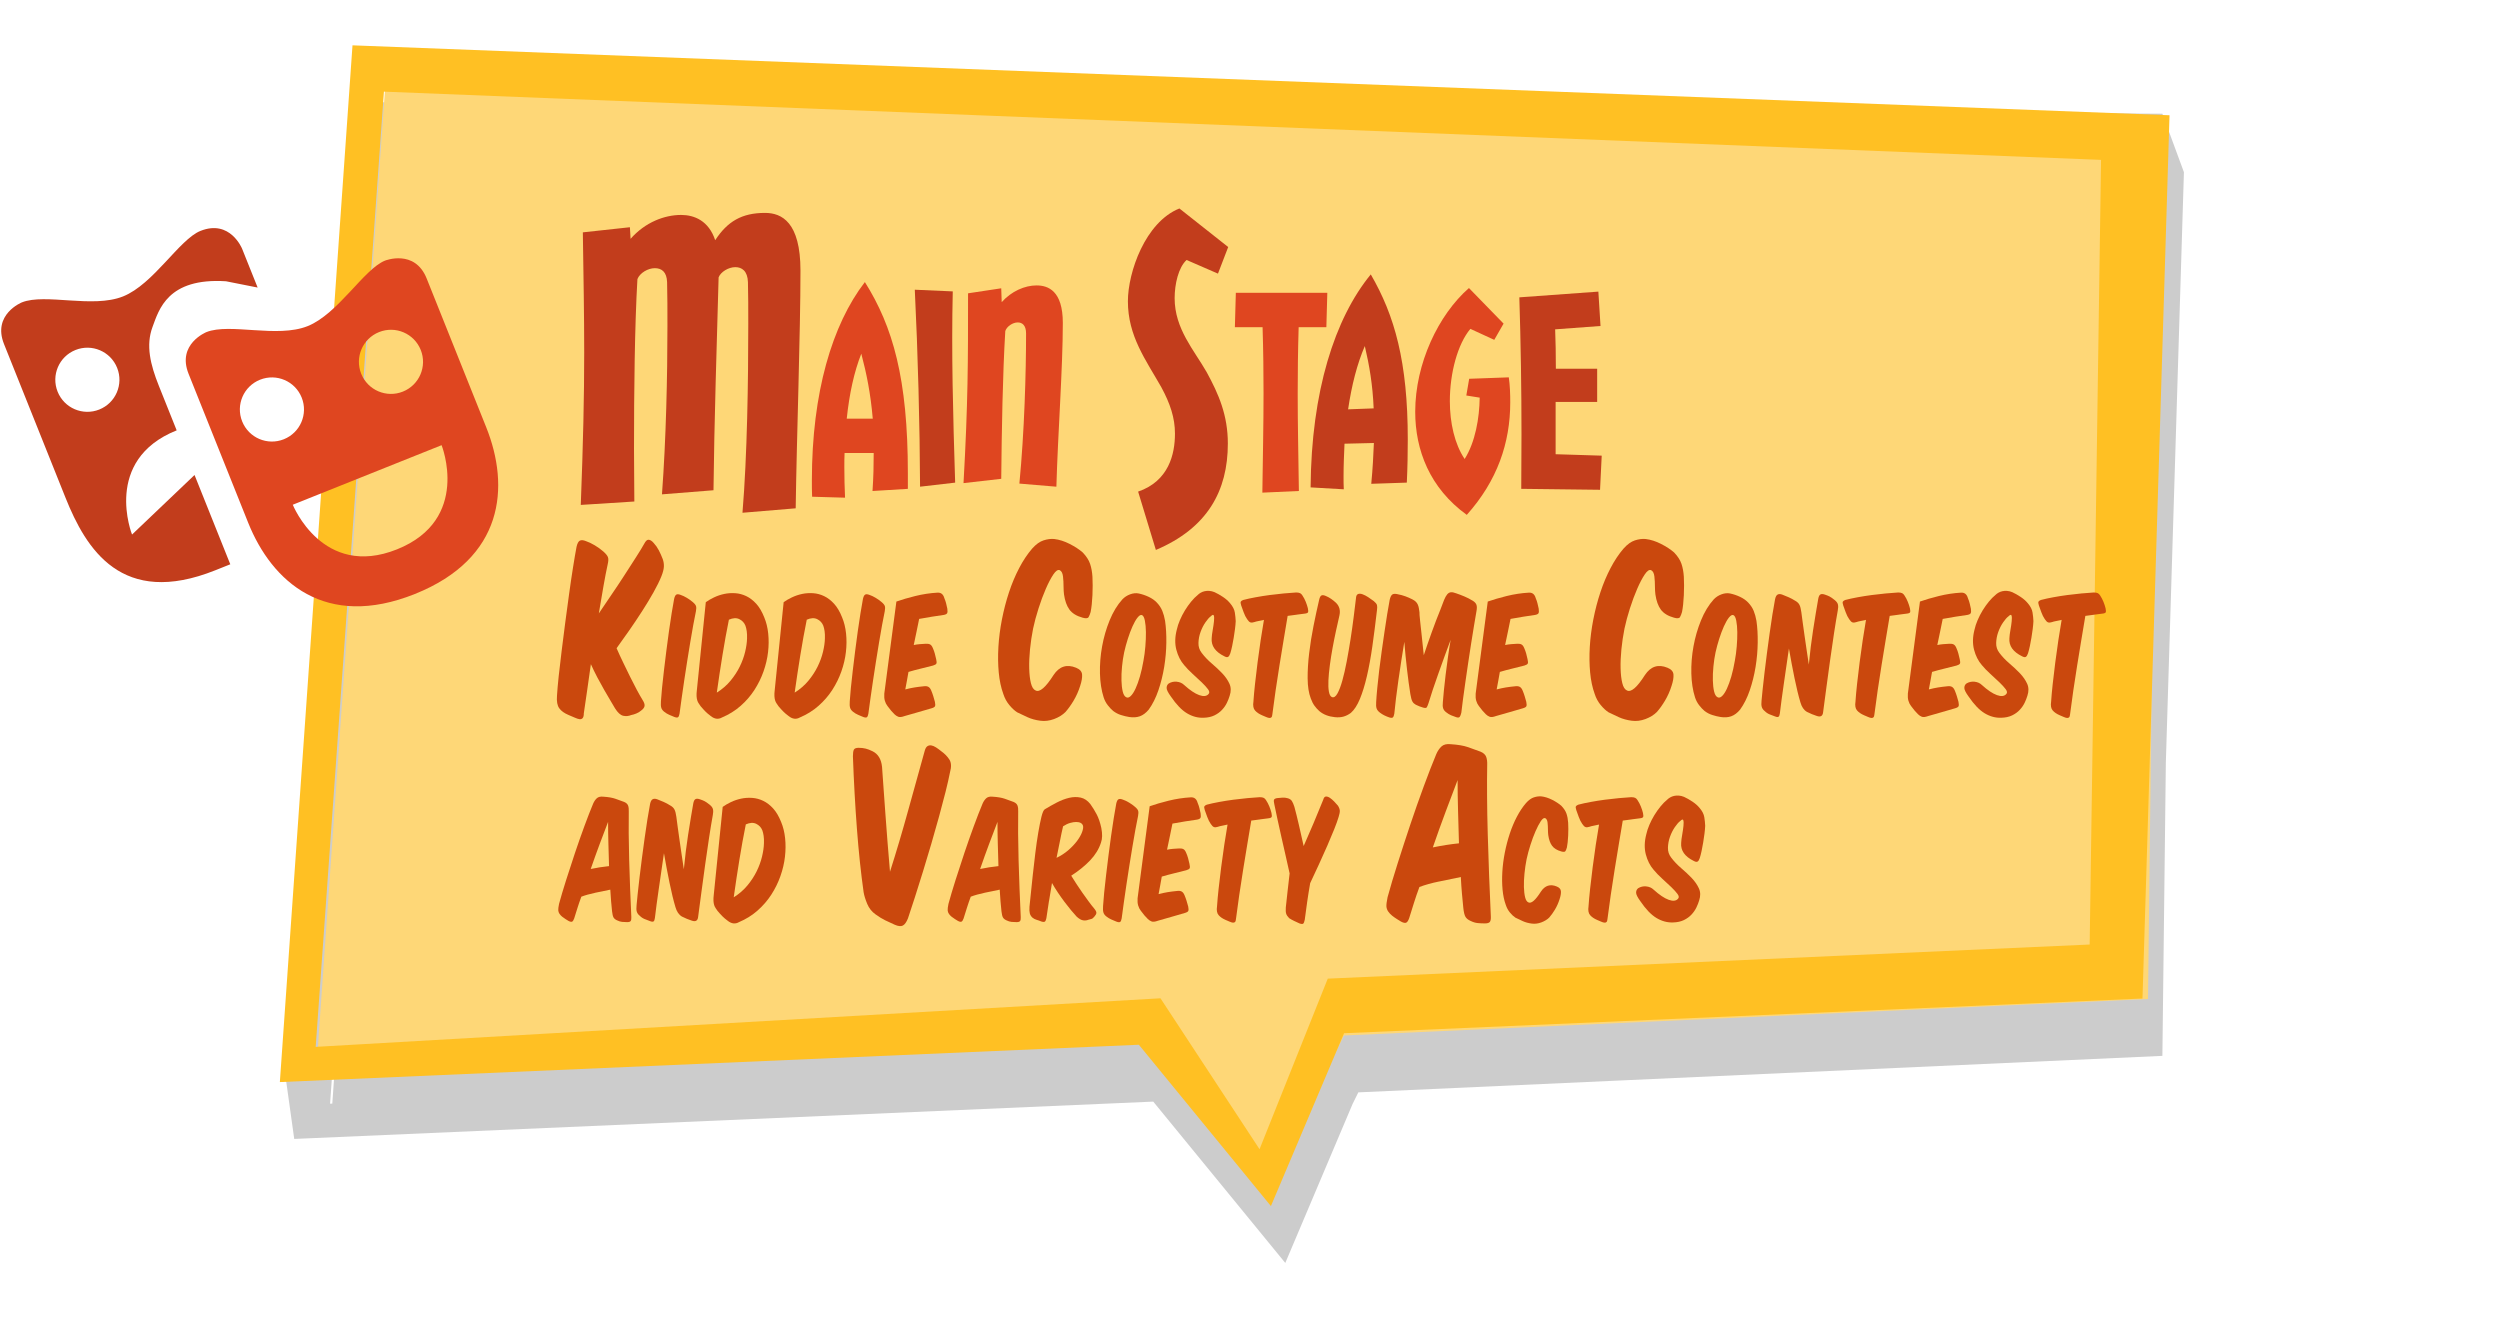 <?xml version="1.0" encoding="UTF-8"?>
<svg id="Layer_1" xmlns="http://www.w3.org/2000/svg" xmlns:xlink="http://www.w3.org/1999/xlink" viewBox="0 0 219.844 118.179">
  <defs>
    <style>
      .cls-1 {
        fill: #fed777;
      }

      .cls-2 {
        filter: url(#drop-shadow-6);
      }

      .cls-3 {
        filter: url(#drop-shadow-7);
      }

      .cls-4 {
        fill: #df4620;
      }

      .cls-5 {
        fill: #ffc023;
      }

      .cls-6 {
        fill: #c23d1c;
      }

      .cls-7 {
        opacity: .2;
      }

      .cls-8 {
        fill: #ca480d;
      }
    </style>
    <filter id="drop-shadow-6" x="49.071" y="16.332" width="91.78" height="32.028" filterUnits="userSpaceOnUse">
      <feOffset dx="2" dy="2"/>
      <feGaussianBlur result="blur" stdDeviation="0"/>
      <feFlood flood-color="#fdcf57" flood-opacity="1"/>
      <feComposite in2="blur" operator="in"/>
      <feComposite in="SourceGraphic"/>
    </filter>
    <filter id="drop-shadow-7" x="47.968" y="46.392" width="137.223" height="35.049" filterUnits="userSpaceOnUse">
      <feOffset dx="1" dy="1"/>
      <feGaussianBlur result="blur-2" stdDeviation="0"/>
      <feFlood flood-color="#fdcf57" flood-opacity="1"/>
      <feComposite in2="blur-2" operator="in"/>
      <feComposite in="SourceGraphic"/>
    </filter>
  </defs>
  <path class="cls-7" d="M192.047,15.136l-1.893-5.136-157.892-1.014-7.108,86.014.72,5.155,75.539-3.282,11.612,14.187,5.917-13.978.505-1.022,70.708-3.21.304-25.791,1.59-51.923ZM35.025,13.059l.082.003-5.885,83.985-.196.011,6-84Z"/>
  <g>
    <polygon class="cls-1" points="33.858 7.849 189.761 13.849 188.89 87.849 118.182 91.059 111.761 104.059 102.099 91.62 27.761 94.849 33.858 7.849"/>
    <path class="cls-5" d="M118.195,90.859l-6.434,15.201-11.612-14.187-75.539,3.282L30.998,3.986l159.785,6.149-2.378,77.673M102.049,87.787l8.712,13.272,6-15,67-3,1-69L33.761,8.059l-6,84,74.288-4.272Z"/>
  </g>
  <path id="path6342-3" class="cls-4" d="M18.152,29.205s-2.617,1.048-1.57,3.665l5.238,13.087c2.095,5.235,6.807,9.422,14.659,6.279s8.374-9.425,6.279-14.659l-5.238-13.087c-1.048-2.617-3.665-1.57-3.665-1.57-1.853.741-4.128,4.689-6.804,5.76s-6.841-.299-8.899.525ZM22.865,33.392c1.446-.579,3.086.124,3.665,1.57s-.124,3.086-1.57,3.665-3.086-.124-3.665-1.57.124-3.086,1.57-3.665ZM33.334,29.202c1.446-.579,3.086.124,3.665,1.57s-.124,3.086-1.57,3.665-3.086-.124-3.665-1.57.124-3.086,1.57-3.665ZM25.746,44.385l6.543-2.619,6.543-2.619s2.619,6.543-3.924,9.162c-6.543,2.619-9.162-3.924-9.162-3.924Z"/>
  <g class="cls-2">
    <path class="cls-6" d="M53.392,17.981l.06,1.021c1.29-1.471,3-2.101,4.44-2.101,1.17,0,2.43.511,3,2.221,1.079-1.65,2.34-2.4,4.379-2.4,1.471,0,3.12.81,3.12,5.07,0,5.489-.33,14.609-.42,20.908l-4.68.391c.42-5.04.51-11.609.51-16.59,0-1.35,0-2.609-.029-3.689-.03-.99-.54-1.32-1.11-1.32-.6,0-1.29.42-1.47.9-.15,5.399-.391,13.02-.45,18.719l-4.53.36c.36-4.89.48-10.319.48-14.789,0-1.41,0-2.7-.03-3.87-.029-.9-.479-1.23-1.08-1.23s-1.319.421-1.529.96c-.24,4.11-.301,9.87-.301,14.939,0,1.65.03,3.21.03,4.62l-4.71.3c.21-5.489.301-9.51.301-13.409,0-3.33-.061-6.569-.12-10.56l4.14-.45Z"/>
    <path class="cls-4" d="M74.727,41.177c.084-1.239.104-2.31.104-3.339h-2.561c-.021.399-.021.819-.021,1.26,0,.861.021,1.764.062,2.667l-2.896-.084c-.021-.483-.021-.945-.021-1.428,0-7.727,1.785-13.711,4.661-17.448,2.457,3.905,3.78,8.482,3.78,16.797v1.386l-3.107.189ZM72.459,34.814h2.289c-.188-2.204-.545-3.968-1.008-5.711-.629,1.596-1.049,3.507-1.28,5.711Z"/>
    <path class="cls-6" d="M78.908,40.799c-.021-5.354-.189-11.737-.463-17.322l3.339.147c-.126,5.396.021,10.771.21,16.817l-3.086.357Z"/>
    <path class="cls-4" d="M86.046,23.351l.041,1.218c.861-.966,2.037-1.47,3.066-1.47,1.008,0,2.309.462,2.309,3.297,0,3.947-.44,9.847-.566,14.403l-3.254-.273c.44-4.556.588-9.763.588-13.206,0-.714-.336-.966-.735-.966-.44,0-.966.356-1.092.756-.231,3.8-.315,8.776-.356,12.996l-3.318.378c.399-7.139.399-10.603.399-16.691l2.919-.441Z"/>
    <path class="cls-6" d="M106.005,19.722l-.9,2.34-2.76-1.2c-.72.66-1.05,2.13-1.05,3.36,0,2.699,1.71,4.56,2.82,6.51,1.05,1.92,1.859,3.779,1.859,6.27,0,4.17-1.8,7.439-6.329,9.359l-1.561-5.13c2.7-.93,3.24-3.3,3.24-5.1,0-1.38-.42-2.64-1.2-4.08-1.38-2.43-2.939-4.499-2.939-7.56,0-2.55,1.529-6.96,4.529-8.159l4.29,3.39Z"/>
    <path class="cls-4" d="M106.679,23.75h8.042l-.084,3.023h-2.436c-.063,2.078-.084,4.01-.084,5.879,0,2.75.063,5.459.104,8.524l-3.212.146c.042-3.17.104-5.899.104-8.755,0-1.827-.021-3.717-.084-5.795h-2.436l.084-3.023Z"/>
    <path class="cls-6" d="M118.585,40.547c.127-1.323.189-2.499.231-3.591l-2.583.063c-.041.924-.084,1.89-.084,2.897,0,.356,0,.756.021,1.112l-2.918-.168c.062-8.44,2.12-14.865,5.291-18.729,2.1,3.611,3.254,7.685,3.254,14.509,0,1.176-.021,2.456-.084,3.8l-3.129.105ZM116.549,33.996l2.247-.084c-.084-2.079-.379-3.779-.777-5.48-.672,1.554-1.154,3.423-1.47,5.564Z"/>
    <path class="cls-4" d="M122.451,34.206c0-4.241,2.037-8.524,4.725-10.876l3.045,3.128-.819,1.428-2.1-.966c-1.112,1.323-1.806,3.863-1.806,6.362,0,1.89.42,3.779,1.302,5.081.944-1.491,1.302-3.633,1.323-5.396l-1.176-.188.252-1.47,3.484-.126c.105.734.127,1.47.127,2.204,0,3.549-1.135,6.887-3.822,9.89-3.254-2.352-4.535-5.69-4.535-9.07Z"/>
    <path class="cls-6" d="M134.798,37.943l4.053.126-.147,3.002-6.929-.084c0-1.554.021-3.149.021-4.808,0-3.947-.063-8.062-.189-12.031l6.949-.504.189,3.023-3.989.294c.042,1.134.063,2.1.063,3.465h3.632v2.918h-3.653v4.599Z"/>
  </g>
  <g class="cls-3">
    <path class="cls-8" d="M53.22,56c.173.4.366.82.58,1.26.213.44.42.863.619,1.271.2.406.394.783.58,1.13s.354.64.5.88c.146.227.207.41.181.55-.027.141-.134.277-.32.41-.106.094-.24.174-.4.24-.159.066-.313.113-.46.14-.227.094-.46.113-.699.061-.24-.054-.48-.273-.721-.66-.093-.16-.224-.38-.39-.66-.167-.28-.351-.593-.55-.94-.2-.346-.403-.716-.61-1.109s-.396-.783-.57-1.17c-.12.826-.229,1.604-.33,2.33-.1.727-.196,1.39-.29,1.989,0,.2-.033.341-.1.42-.066.08-.157.113-.27.101-.114-.014-.25-.057-.41-.13s-.34-.15-.54-.23c-.387-.16-.667-.359-.84-.6-.174-.24-.24-.606-.2-1.101.026-.453.077-1.022.149-1.71.074-.687.16-1.433.261-2.239.1-.807.207-1.644.319-2.511.113-.866.227-1.71.341-2.529.112-.82.227-1.587.34-2.301.113-.713.216-1.316.31-1.81.066-.293.163-.473.29-.54.127-.066.303-.053.53.04.24.08.5.203.78.37.279.167.526.344.739.53.227.199.367.369.42.51.054.14.047.35-.02.63-.12.547-.243,1.184-.37,1.91s-.264,1.53-.41,2.41c.347-.521.717-1.067,1.11-1.641.393-.573.77-1.14,1.13-1.7.36-.56.696-1.083,1.01-1.569s.563-.896.75-1.23c.12-.227.24-.34.36-.34.146,0,.3.094.46.28.173.187.323.399.45.64.126.24.243.5.35.78.08.227.113.453.1.68-.013.228-.087.507-.22.84-.173.428-.406.9-.7,1.42-.293.521-.62,1.061-.979,1.62-.36.561-.737,1.124-1.13,1.69-.394.566-.771,1.097-1.13,1.59Z"/>
    <path class="cls-8" d="M60.206,52.299c.032.107.03.259-.008.455-.074.346-.153.752-.237,1.218-.084.467-.171.964-.259,1.491-.089.527-.178,1.076-.267,1.646s-.175,1.129-.259,1.68-.161,1.08-.231,1.589c-.069.509-.133.969-.188,1.379-.028.159-.07.262-.126.309-.056.046-.163.042-.322-.015-.159-.065-.312-.131-.462-.195-.149-.065-.289-.149-.42-.252-.14-.104-.231-.222-.273-.357-.042-.135-.053-.324-.034-.567.019-.316.051-.711.098-1.183s.103-.982.168-1.533.136-1.124.21-1.722c.075-.598.151-1.176.231-1.736.079-.56.158-1.087.237-1.582.079-.494.151-.914.217-1.26.047-.205.112-.331.196-.378s.21-.037.378.028c.168.056.351.142.546.259.196.116.369.24.519.371.158.131.254.25.287.356Z"/>
    <path class="cls-8" d="M61.802,51.529c.284-.136.583-.235.896-.301.312-.065.634-.087.966-.063.331.023.653.109.966.259s.604.374.875.672c.271.299.504.695.7,1.19.177.42.294.894.35,1.421s.052,1.073-.014,1.638c-.065.565-.198,1.132-.399,1.701-.2.569-.467,1.111-.798,1.624-.331.514-.735.98-1.211,1.4s-1.022.761-1.638,1.021c-.327.187-.658.145-.994-.126-.178-.13-.329-.259-.455-.385s-.269-.282-.427-.469c-.057-.084-.112-.166-.168-.245-.057-.079-.101-.17-.134-.273-.032-.103-.053-.226-.062-.371-.009-.145,0-.328.028-.553l.783-7.714c.206-.149.45-.292.735-.427ZM63.244,58.858c.331-.401.602-.817.812-1.246.21-.43.366-.858.469-1.288s.159-.821.168-1.176c.01-.243,0-.458-.027-.645-.028-.187-.065-.345-.112-.476-.103-.262-.282-.455-.539-.581s-.562-.109-.917.049c-.205,1.018-.395,2.058-.566,3.122-.173,1.063-.339,2.161-.497,3.29.476-.299.879-.648,1.211-1.05Z"/>
    <path class="cls-8" d="M68.648,51.529c.284-.136.583-.235.896-.301.312-.065.634-.087.966-.063.331.023.653.109.966.259s.604.374.875.672c.271.299.504.695.7,1.19.177.42.294.894.35,1.421s.052,1.073-.014,1.638c-.065.565-.198,1.132-.399,1.701-.2.569-.467,1.111-.798,1.624-.331.514-.735.98-1.211,1.4s-1.022.761-1.638,1.021c-.327.187-.658.145-.994-.126-.178-.13-.329-.259-.455-.385s-.269-.282-.427-.469c-.057-.084-.112-.166-.168-.245-.057-.079-.101-.17-.134-.273-.032-.103-.053-.226-.062-.371-.009-.145,0-.328.028-.553l.783-7.714c.206-.149.45-.292.735-.427ZM70.091,58.858c.331-.401.602-.817.812-1.246.21-.43.366-.858.469-1.288s.159-.821.168-1.176c.01-.243,0-.458-.027-.645-.028-.187-.065-.345-.112-.476-.103-.262-.282-.455-.539-.581s-.562-.109-.917.049c-.205,1.018-.395,2.058-.566,3.122-.173,1.063-.339,2.161-.497,3.29.476-.299.879-.648,1.211-1.05Z"/>
    <path class="cls-8" d="M76.811,52.299c.032.107.03.259-.008.455-.074.346-.153.752-.237,1.218-.084.467-.171.964-.259,1.491-.089.527-.178,1.076-.267,1.646s-.175,1.129-.259,1.68-.161,1.08-.231,1.589c-.069.509-.133.969-.188,1.379-.028.159-.07.262-.126.309-.056.046-.163.042-.322-.015-.159-.065-.312-.131-.462-.195-.149-.065-.289-.149-.42-.252-.14-.104-.231-.222-.273-.357-.042-.135-.053-.324-.034-.567.019-.316.051-.711.098-1.183s.103-.982.168-1.533.136-1.124.21-1.722c.075-.598.151-1.176.231-1.736.079-.56.158-1.087.237-1.582.079-.494.151-.914.217-1.26.047-.205.112-.331.196-.378s.21-.037.378.028c.168.056.351.142.546.259.196.116.369.24.519.371.158.131.254.25.287.356Z"/>
    <path class="cls-8" d="M79.499,51.41c.64-.158,1.286-.257,1.939-.294.308-.019.509.14.602.476.075.178.129.336.161.477.032.14.067.294.105.462.027.196.021.329-.021.398-.042.07-.143.119-.301.147-.327.047-.67.098-1.029.154-.359.056-.734.121-1.127.195-.074.346-.149.71-.224,1.093-.075.383-.159.783-.252,1.203.177-.037.352-.062.524-.076.173-.015.353-.026.539-.035.159-.01.285.012.378.062.094.052.173.156.238.315.074.168.133.331.175.49.042.158.082.321.119.489.047.196.052.327.014.393-.037.065-.135.121-.294.168-.354.093-.716.185-1.085.272-.368.089-.726.185-1.07.287-.047.271-.094.534-.141.791s-.093.507-.14.749c.28-.074.551-.133.812-.175.262-.042.542-.077.841-.105.158-.019.286,0,.385.057.098.056.18.163.245.322.074.177.135.345.182.504.047.158.093.321.14.489.038.188.04.315.008.386-.033.069-.129.128-.287.175-.393.111-.794.229-1.204.35-.411.122-.803.233-1.176.336-.252.094-.441.114-.567.063-.126-.052-.235-.124-.329-.217-.103-.103-.201-.208-.294-.315-.094-.107-.2-.245-.322-.413-.103-.131-.18-.284-.23-.462-.052-.177-.067-.387-.049-.63l1.063-8.092c.477-.168,1.034-.331,1.673-.49Z"/>
    <path class="cls-8" d="M94.156,58.32c.02.267-.037.6-.17,1-.146.467-.34.899-.58,1.3s-.48.733-.72,1c-.254.253-.584.456-.99.61-.407.152-.81.203-1.21.149-.413-.054-.79-.156-1.13-.31s-.644-.297-.91-.431c-.227-.146-.457-.359-.69-.64s-.409-.606-.529-.979c-.2-.547-.333-1.174-.4-1.881-.066-.706-.076-1.456-.03-2.25.047-.793.15-1.6.311-2.42.16-.819.366-1.612.62-2.38.253-.767.553-1.479.899-2.14s.727-1.23,1.141-1.71c.333-.373.666-.613,1-.72.333-.107.646-.147.939-.12.44.053.891.196,1.351.43s.843.483,1.149.75c.32.333.537.667.65,1s.183.714.21,1.14c.026.494.026,1.034,0,1.62-.027.587-.08,1.08-.16,1.48-.054.187-.113.337-.18.45-.067.113-.24.13-.521.05-.533-.146-.92-.384-1.16-.71-.239-.327-.399-.771-.479-1.33-.014-.106-.023-.213-.03-.32-.007-.106-.01-.213-.01-.32,0-.346-.017-.663-.05-.949-.034-.287-.13-.471-.29-.551-.16-.066-.347.061-.561.381-.213.319-.434.739-.66,1.26-.227.52-.439,1.093-.64,1.72s-.36,1.22-.479,1.78c-.12.6-.21,1.207-.271,1.819-.06.614-.083,1.178-.07,1.69.014.514.063.943.15,1.29s.223.56.41.64c.359.188.887-.267,1.58-1.359.506-.761,1.166-.974,1.979-.641.333.134.511.334.53.601Z"/>
    <path class="cls-8" d="M101.209,52.712c.107.262.188.556.245.882.084.579.121,1.221.111,1.926-.009.704-.072,1.413-.188,2.128-.117.714-.287,1.399-.511,2.058-.225.658-.509,1.225-.854,1.701-.243.289-.502.482-.777.581-.275.098-.59.119-.944.062-.233-.037-.474-.096-.722-.175-.247-.079-.474-.198-.679-.356-.158-.131-.317-.299-.476-.505-.159-.205-.28-.438-.364-.699-.196-.616-.303-1.316-.322-2.101-.019-.784.045-1.575.189-2.373s.366-1.562.665-2.296c.299-.732.672-1.346,1.12-1.841.187-.196.413-.343.679-.441.266-.098.516-.123.749-.076.308.065.604.165.889.301.285.135.521.301.707.497.215.224.376.467.483.728ZM99.032,53.307c-.149.191-.297.448-.441.771s-.282.688-.413,1.099c-.131.411-.238.808-.322,1.19-.084.392-.146.808-.188,1.246s-.059.847-.049,1.225c.009.378.046.702.111.974.065.271.168.438.309.504.121.065.254.027.398-.112s.285-.357.42-.651c.136-.294.264-.65.386-1.07.121-.42.224-.878.308-1.372.074-.393.131-.812.168-1.261.037-.447.054-.867.049-1.26-.005-.392-.035-.728-.091-1.008s-.14-.443-.252-.49c-.112-.046-.243.026-.392.217Z"/>
    <path class="cls-8" d="M102.482,58.949c.257.023.474.119.65.287.505.457.945.754,1.323.889.378.136.651.105.819-.091.103-.103.089-.243-.042-.42-.131-.178-.315-.38-.553-.609-.238-.229-.502-.474-.791-.734-.29-.262-.542-.523-.757-.784-.317-.364-.546-.814-.686-1.352-.14-.536-.126-1.127.042-1.771.056-.262.147-.539.273-.833s.272-.579.44-.854c.168-.274.351-.531.546-.77.196-.238.393-.437.588-.595.065-.065.149-.129.252-.189s.218-.104.344-.133.264-.037.413-.028c.148.01.303.047.462.112.242.112.489.252.741.42s.463.354.631.56c.232.271.37.542.412.812s.068.522.077.756c-.009.205-.03.434-.062.686-.033.253-.07.507-.112.764s-.089.506-.14.749c-.052.242-.105.452-.161.63-.056.168-.121.272-.196.314-.074.042-.182.026-.322-.049-.803-.392-1.176-.924-1.119-1.596.009-.196.039-.437.091-.721.051-.285.088-.542.111-.771s.02-.394-.014-.497c-.032-.103-.124-.079-.272.07-.141.103-.297.28-.47.532s-.314.534-.427.847-.173.633-.182.959c-.01.327.084.616.279.868.252.336.549.648.89.938.341.29.648.579.924.868.275.29.485.593.63.91s.151.672.021,1.064c-.057.195-.139.403-.245.623-.107.219-.25.425-.428.615-.177.191-.398.353-.665.483-.266.131-.585.2-.959.21-.504.019-.989-.112-1.455-.392-.468-.28-.938-.771-1.414-1.471-.252-.345-.378-.597-.378-.756,0-.168.061-.299.182-.392.215-.131.45-.185.707-.161Z"/>
    <path class="cls-8" d="M113.024,53.055c-.257.033-.521.068-.791.105-.112.663-.229,1.36-.35,2.093-.122.733-.243,1.475-.364,2.227-.121.751-.235,1.495-.343,2.232s-.203,1.438-.287,2.101c-.01.13-.037.219-.084.266s-.11.065-.189.056c-.079-.009-.173-.037-.279-.084-.107-.047-.227-.098-.357-.153-.262-.112-.467-.252-.616-.42-.149-.169-.195-.43-.14-.784.028-.43.074-.947.14-1.555.065-.606.141-1.236.225-1.89s.175-1.307.272-1.96c.099-.653.193-1.246.287-1.778-.159.038-.314.07-.469.099-.154.027-.282.061-.385.098-.141.047-.255.054-.344.021-.089-.033-.184-.129-.287-.287-.111-.159-.212-.359-.301-.603-.089-.242-.161-.443-.217-.602-.056-.168-.065-.28-.028-.336.037-.057.107-.103.21-.141.317-.084.68-.163,1.085-.237.406-.075.819-.141,1.239-.196s.833-.103,1.239-.14c.406-.038.768-.065,1.085-.084.158,0,.277.021.357.062.079.042.146.109.202.203.112.168.208.35.287.546s.143.388.189.574c.037.177.042.296.014.356-.028.062-.126.101-.294.119-.215.028-.45.059-.707.091Z"/>
    <path class="cls-8" d="M113.99,58.669c-.004-.695.04-1.438.134-2.226.093-.789.222-1.592.385-2.408s.329-1.584.497-2.303c.047-.205.114-.329.203-.371.088-.042.217-.025.385.049.158.065.312.149.462.252s.294.22.434.35c.299.299.397.673.294,1.12-.093.401-.193.85-.301,1.345-.107.494-.208.996-.301,1.505-.094.509-.173,1.01-.238,1.505-.065.494-.107.94-.126,1.337s-.005.728.042.994c.047.266.136.427.267.482.168.065.329-.039.482-.314.154-.275.299-.656.435-1.142.135-.484.264-1.047.385-1.687s.233-1.29.336-1.953.193-1.309.273-1.939c.079-.63.146-1.178.202-1.645.01-.205.068-.331.176-.378.106-.047.24-.042.398.014.159.057.327.143.504.259.178.117.341.231.49.344.158.131.252.247.28.35.027.103.027.252,0,.448-.131,1.139-.267,2.198-.406,3.178-.14.98-.301,1.86-.483,2.639-.182.78-.387,1.445-.615,1.995-.229.551-.493.957-.791,1.219-.215.158-.433.268-.651.328-.22.061-.469.077-.749.05-.56-.057-1.018-.233-1.372-.532-.149-.131-.289-.285-.42-.462-.131-.178-.243-.396-.336-.658-.177-.467-.269-1.048-.273-1.743Z"/>
    <path class="cls-8" d="M122.221,57.15c-.088.578-.172,1.144-.252,1.693-.079.551-.149,1.076-.21,1.575-.061.5-.109.945-.146,1.337-.028.168-.07.277-.126.329-.057.052-.159.054-.309.007-.14-.047-.282-.104-.427-.175s-.277-.151-.398-.245c-.149-.111-.247-.233-.294-.364-.047-.13-.061-.316-.042-.56.019-.345.051-.761.098-1.246s.103-1.003.168-1.554.14-1.118.224-1.701.166-1.15.245-1.701.159-1.068.238-1.554.151-.9.217-1.246c.056-.242.131-.396.224-.462.094-.065.233-.079.421-.042.289.056.534.121.734.196.201.074.403.163.609.266.131.065.233.136.308.21.075.075.133.159.175.252.042.094.072.196.092.308.019.112.037.238.056.379,0,.065.002.145.007.237.005.094.021.267.049.519.028.252.068.613.119,1.085.052.471.119,1.112.203,1.925.093-.289.2-.606.322-.952.121-.345.245-.695.371-1.05s.256-.707.392-1.057c.135-.351.264-.675.385-.974.121-.336.227-.611.315-.826.089-.214.18-.378.272-.489.094-.112.201-.176.322-.189s.275.017.462.091c.225.075.465.166.722.273.256.107.506.235.749.385.168.103.274.222.321.357.047.135.047.324,0,.566-.065.364-.138.791-.217,1.281s-.163,1.011-.252,1.561c-.089.551-.175,1.118-.259,1.701-.084.584-.166,1.144-.245,1.681-.079.536-.149,1.038-.21,1.505s-.11.863-.147,1.189c-.037.168-.084.289-.14.364-.056.074-.163.084-.322.028-.149-.047-.299-.104-.448-.168-.149-.065-.279-.145-.392-.238-.149-.103-.247-.224-.294-.364-.047-.14-.056-.326-.028-.56.019-.271.05-.616.092-1.036s.093-.877.153-1.372.128-1.008.203-1.54c.074-.532.154-1.041.238-1.526-.159.42-.332.89-.519,1.407-.187.519-.371,1.031-.553,1.54s-.35.994-.504,1.456-.277.852-.371,1.169c-.065.196-.119.322-.161.378s-.146.061-.314.014c-.225-.064-.439-.148-.645-.252-.065-.037-.121-.076-.168-.118s-.089-.096-.126-.161-.07-.149-.098-.252c-.028-.103-.057-.233-.084-.393-.103-.644-.201-1.367-.294-2.17-.094-.803-.173-1.614-.238-2.436-.094.56-.185,1.129-.273,1.708Z"/>
    <path class="cls-8" d="M131.503,51.41c.64-.158,1.286-.257,1.939-.294.308-.019.509.14.602.476.075.178.129.336.161.477.032.14.067.294.105.462.027.196.021.329-.021.398-.042.07-.143.119-.301.147-.327.047-.67.098-1.029.154-.359.056-.734.121-1.127.195-.074.346-.149.71-.224,1.093-.075.383-.159.783-.252,1.203.177-.037.352-.062.524-.076.173-.015.353-.026.539-.035.159-.01.285.012.378.062.094.052.173.156.238.315.074.168.133.331.175.49.042.158.082.321.119.489.047.196.052.327.014.393-.037.065-.135.121-.294.168-.354.093-.716.185-1.085.272-.368.089-.726.185-1.07.287-.047.271-.094.534-.141.791s-.093.507-.14.749c.28-.074.551-.133.812-.175.262-.042.542-.077.841-.105.158-.019.286,0,.385.057.098.056.18.163.245.322.074.177.135.345.182.504.047.158.093.321.14.489.038.188.04.315.008.386-.033.069-.129.128-.287.175-.393.111-.794.229-1.204.35-.411.122-.803.233-1.176.336-.252.094-.441.114-.567.063-.126-.052-.235-.124-.329-.217-.103-.103-.201-.208-.294-.315-.094-.107-.2-.245-.322-.413-.103-.131-.18-.284-.23-.462-.052-.177-.067-.387-.049-.63l1.063-8.092c.477-.168,1.034-.331,1.673-.49Z"/>
    <path class="cls-8" d="M146.161,58.32c.02.267-.037.6-.17,1-.146.467-.34.899-.58,1.3s-.48.733-.72,1c-.254.253-.584.456-.99.61-.407.152-.81.203-1.21.149-.413-.054-.79-.156-1.13-.31s-.644-.297-.91-.431c-.227-.146-.457-.359-.69-.64s-.409-.606-.529-.979c-.2-.547-.333-1.174-.4-1.881-.066-.706-.076-1.456-.03-2.25.047-.793.15-1.6.311-2.42.16-.819.366-1.612.62-2.38.253-.767.553-1.479.899-2.14s.727-1.23,1.141-1.71c.333-.373.666-.613,1-.72.333-.107.646-.147.939-.12.44.053.891.196,1.351.43s.843.483,1.149.75c.32.333.537.667.65,1s.183.714.21,1.14c.026.494.026,1.034,0,1.62-.027.587-.08,1.08-.16,1.48-.054.187-.113.337-.18.45-.067.113-.24.13-.521.05-.533-.146-.92-.384-1.16-.71-.239-.327-.399-.771-.479-1.33-.014-.106-.023-.213-.03-.32-.007-.106-.01-.213-.01-.32,0-.346-.017-.663-.05-.949-.034-.287-.13-.471-.29-.551-.16-.066-.347.061-.561.381-.213.319-.434.739-.66,1.26-.227.52-.439,1.093-.64,1.72s-.36,1.22-.479,1.78c-.12.6-.21,1.207-.271,1.819-.06.614-.083,1.178-.07,1.69.014.514.063.943.15,1.29s.223.56.41.64c.359.188.887-.267,1.58-1.359.506-.761,1.166-.974,1.979-.641.333.134.511.334.53.601Z"/>
    <path class="cls-8" d="M153.213,52.712c.107.262.188.556.245.882.084.579.121,1.221.111,1.926-.009.704-.072,1.413-.188,2.128-.117.714-.287,1.399-.511,2.058-.225.658-.509,1.225-.854,1.701-.243.289-.502.482-.777.581-.275.098-.59.119-.944.062-.233-.037-.474-.096-.722-.175-.247-.079-.474-.198-.679-.356-.158-.131-.317-.299-.476-.505-.159-.205-.28-.438-.364-.699-.196-.616-.303-1.316-.322-2.101-.019-.784.045-1.575.189-2.373s.366-1.562.665-2.296c.299-.732.672-1.346,1.12-1.841.187-.196.413-.343.679-.441.266-.098.516-.123.749-.076.308.065.604.165.889.301.285.135.521.301.707.497.215.224.376.467.483.728ZM151.037,53.307c-.149.191-.297.448-.441.771s-.282.688-.413,1.099c-.131.411-.238.808-.322,1.19-.084.392-.146.808-.188,1.246s-.059.847-.049,1.225c.009.378.046.702.111.974.065.271.168.438.309.504.121.065.254.027.398-.112s.285-.357.42-.651c.136-.294.264-.65.386-1.07.121-.42.224-.878.308-1.372.074-.393.131-.812.168-1.261.037-.447.054-.867.049-1.26-.005-.392-.035-.728-.091-1.008s-.14-.443-.252-.49c-.112-.046-.243.026-.392.217Z"/>
    <path class="cls-8" d="M158.45,54.343c.154-.994.301-1.888.441-2.681.037-.205.1-.334.188-.385.089-.052.217-.049.385.007s.309.112.42.168c.112.056.267.163.462.322.159.131.253.264.28.398.028.136.023.301-.014.497-.103.569-.213,1.234-.329,1.995-.117.761-.231,1.547-.343,2.359-.112.812-.222,1.616-.329,2.415-.107.798-.203,1.519-.287,2.163-.028.354-.21.476-.546.363-.149-.047-.297-.101-.441-.161s-.292-.128-.44-.202c-.271-.159-.462-.439-.574-.841-.084-.279-.171-.602-.259-.966-.089-.364-.176-.753-.26-1.169-.084-.415-.168-.842-.252-1.281-.084-.438-.163-.877-.237-1.315-.075.522-.152,1.052-.231,1.589s-.154,1.053-.224,1.547c-.07.495-.136.962-.196,1.4s-.109.825-.146,1.162c-.02.158-.059.259-.119.301-.062.042-.171.03-.329-.035-.149-.056-.301-.114-.455-.175s-.296-.156-.427-.287c-.131-.103-.218-.222-.26-.357-.042-.135-.049-.324-.021-.566.019-.243.052-.576.098-1.001.047-.425.101-.903.161-1.436s.131-1.094.21-1.687.159-1.181.238-1.765c.079-.583.161-1.136.245-1.658.084-.523.163-.98.237-1.372.047-.215.122-.351.225-.406s.233-.056.392,0c.196.075.39.154.581.238s.39.191.595.321c.168.094.287.213.357.357s.124.356.161.637c.028.215.065.497.112.848.046.35.1.732.16,1.147s.124.85.189,1.302c.065.453.131.89.196,1.31.103-1.073.23-2.107.385-3.102Z"/>
    <path class="cls-8" d="M165.967,53.055c-.257.033-.521.068-.791.105-.112.663-.229,1.36-.35,2.093-.122.733-.243,1.475-.364,2.227-.121.751-.235,1.495-.343,2.232s-.203,1.438-.287,2.101c-.01.13-.037.219-.084.266s-.11.065-.189.056c-.079-.009-.173-.037-.279-.084-.107-.047-.227-.098-.357-.153-.262-.112-.467-.252-.616-.42-.149-.169-.195-.43-.14-.784.028-.43.074-.947.14-1.555.065-.606.141-1.236.225-1.89s.175-1.307.272-1.96c.099-.653.193-1.246.287-1.778-.159.038-.314.07-.469.099-.154.027-.282.061-.385.098-.141.047-.255.054-.344.021-.089-.033-.184-.129-.287-.287-.111-.159-.212-.359-.301-.603-.089-.242-.161-.443-.217-.602-.056-.168-.065-.28-.028-.336.037-.057.107-.103.21-.141.317-.084.68-.163,1.085-.237.406-.075.819-.141,1.239-.196s.833-.103,1.239-.14c.406-.038.768-.065,1.085-.084.158,0,.277.021.357.062.079.042.146.109.202.203.112.168.208.35.287.546s.143.388.189.574c.037.177.042.296.014.356-.028.062-.126.101-.294.119-.215.028-.45.059-.707.091Z"/>
    <path class="cls-8" d="M169.509,51.41c.64-.158,1.286-.257,1.939-.294.308-.019.509.14.602.476.075.178.129.336.161.477.032.14.067.294.105.462.027.196.021.329-.021.398-.042.07-.143.119-.301.147-.327.047-.67.098-1.029.154-.359.056-.734.121-1.127.195-.074.346-.149.71-.224,1.093-.075.383-.159.783-.252,1.203.177-.037.352-.062.524-.076.173-.015.353-.026.539-.035.159-.01.285.012.378.062.094.052.173.156.238.315.074.168.133.331.175.49.042.158.082.321.119.489.047.196.052.327.014.393-.037.065-.135.121-.294.168-.354.093-.716.185-1.085.272-.368.089-.726.185-1.07.287-.047.271-.094.534-.141.791s-.093.507-.14.749c.28-.074.551-.133.812-.175.262-.042.542-.077.841-.105.158-.019.286,0,.385.057.098.056.18.163.245.322.074.177.135.345.182.504.047.158.093.321.14.489.038.188.04.315.008.386-.033.069-.129.128-.287.175-.393.111-.794.229-1.204.35-.411.122-.803.233-1.176.336-.252.094-.441.114-.567.063-.126-.052-.235-.124-.329-.217-.103-.103-.201-.208-.294-.315-.094-.107-.2-.245-.322-.413-.103-.131-.18-.284-.23-.462-.052-.177-.067-.387-.049-.63l1.063-8.092c.477-.168,1.034-.331,1.673-.49Z"/>
    <path class="cls-8" d="M172.631,58.949c.257.023.474.119.65.287.505.457.945.754,1.323.889.378.136.651.105.819-.091.103-.103.089-.243-.042-.42-.131-.178-.315-.38-.553-.609-.238-.229-.502-.474-.791-.734-.29-.262-.542-.523-.757-.784-.317-.364-.546-.814-.686-1.352-.14-.536-.126-1.127.042-1.771.056-.262.147-.539.273-.833s.272-.579.44-.854c.168-.274.351-.531.546-.77.196-.238.393-.437.588-.595.065-.065.149-.129.252-.189s.218-.104.344-.133.264-.037.413-.028c.148.01.303.047.462.112.242.112.489.252.741.42s.463.354.631.56c.232.271.37.542.412.812s.068.522.077.756c-.009.205-.03.434-.062.686-.033.253-.07.507-.112.764s-.089.506-.14.749c-.052.242-.105.452-.161.63-.056.168-.121.272-.196.314-.074.042-.182.026-.322-.049-.803-.392-1.176-.924-1.119-1.596.009-.196.039-.437.091-.721.051-.285.088-.542.111-.771s.02-.394-.014-.497c-.032-.103-.124-.079-.272.07-.141.103-.297.28-.47.532s-.314.534-.427.847-.173.633-.182.959c-.01.327.084.616.279.868.252.336.549.648.89.938.341.29.648.579.924.868.275.29.485.593.63.91s.151.672.021,1.064c-.057.195-.139.403-.245.623-.107.219-.25.425-.428.615-.177.191-.398.353-.665.483-.266.131-.585.2-.959.21-.504.019-.989-.112-1.455-.392-.468-.28-.938-.771-1.414-1.471-.252-.345-.378-.597-.378-.756,0-.168.061-.299.182-.392.215-.131.45-.185.707-.161Z"/>
    <path class="cls-8" d="M183.172,53.055c-.257.033-.521.068-.791.105-.112.663-.229,1.36-.35,2.093-.122.733-.243,1.475-.364,2.227-.121.751-.235,1.495-.343,2.232s-.203,1.438-.287,2.101c-.01.13-.037.219-.084.266s-.11.065-.189.056c-.079-.009-.173-.037-.279-.084-.107-.047-.227-.098-.357-.153-.262-.112-.467-.252-.616-.42-.149-.169-.195-.43-.14-.784.028-.43.074-.947.14-1.555.065-.606.141-1.236.225-1.89s.175-1.307.272-1.96c.099-.653.193-1.246.287-1.778-.159.038-.314.07-.469.099-.154.027-.282.061-.385.098-.141.047-.255.054-.344.021-.089-.033-.184-.129-.287-.287-.111-.159-.212-.359-.301-.603-.089-.242-.161-.443-.217-.602-.056-.168-.065-.28-.028-.336.037-.057.107-.103.21-.141.317-.084.68-.163,1.085-.237.406-.075.819-.141,1.239-.196s.833-.103,1.239-.14c.406-.038.768-.065,1.085-.084.158,0,.277.021.357.062.079.042.146.109.202.203.112.168.208.35.287.546s.143.388.189.574c.037.177.042.296.014.356-.028.062-.126.101-.294.119-.215.028-.45.059-.707.091Z"/>
    <path class="cls-8" d="M51.318,77.516c-.453.094-.852.206-1.197.337-.131.354-.245.688-.343,1.001-.098.312-.193.618-.287.917-.056.158-.119.252-.188.279-.07.028-.176.005-.315-.069-.075-.047-.161-.101-.259-.161-.099-.061-.193-.129-.287-.203-.093-.075-.173-.159-.238-.252-.065-.094-.103-.196-.111-.309-.01-.111.014-.303.069-.573.168-.616.376-1.313.623-2.094.247-.778.506-1.572.777-2.38.271-.807.546-1.591.826-2.352.279-.761.536-1.421.77-1.981.084-.195.191-.354.322-.476s.322-.168.574-.14c.438.027.793.088,1.063.182s.527.187.771.28c.177.074.291.18.343.314.051.136.072.311.062.525-.009.532-.012,1.169-.007,1.911.005.741.019,1.528.042,2.358.023.831.052,1.678.084,2.541.033.863.067,1.688.105,2.472.009.168-.01.284-.057.35s-.149.098-.308.098c-.159,0-.308-.007-.448-.021-.14-.015-.284-.059-.434-.133-.149-.065-.255-.149-.315-.252-.061-.104-.104-.285-.133-.547-.028-.271-.056-.564-.084-.882s-.052-.658-.07-1.021c-.447.093-.898.187-1.351.279ZM52.558,75.164c-.02-.672-.038-1.335-.057-1.988s-.027-1.288-.027-1.903c-.215.56-.455,1.194-.722,1.903-.266.71-.534,1.456-.805,2.24.532-.112,1.068-.196,1.61-.252Z"/>
    <path class="cls-8" d="M59.522,72.343c.154-.994.301-1.888.441-2.681.037-.205.1-.334.188-.385.089-.052.217-.049.385.007s.309.112.42.168c.112.056.267.163.462.322.159.131.253.264.28.398.028.136.023.301-.014.497-.103.569-.213,1.234-.329,1.995-.117.761-.231,1.547-.343,2.359-.112.812-.222,1.616-.329,2.415-.107.798-.203,1.519-.287,2.163-.028.354-.21.476-.546.363-.149-.047-.297-.101-.441-.161s-.292-.128-.44-.202c-.271-.159-.462-.439-.574-.841-.084-.279-.171-.602-.259-.966-.089-.364-.176-.753-.26-1.169-.084-.415-.168-.842-.252-1.281-.084-.438-.163-.877-.237-1.315-.075.522-.152,1.052-.231,1.589s-.154,1.053-.224,1.547c-.07.495-.136.962-.196,1.4s-.109.825-.146,1.162c-.02.158-.059.259-.119.301-.062.042-.171.03-.329-.035-.149-.056-.301-.114-.455-.175s-.296-.156-.427-.287c-.131-.103-.218-.222-.26-.357-.042-.135-.049-.324-.021-.566.019-.243.052-.576.098-1.001.047-.425.101-.903.161-1.436s.131-1.094.21-1.687.159-1.181.238-1.765c.079-.583.161-1.136.245-1.658.084-.523.163-.98.237-1.372.047-.215.122-.351.225-.406s.233-.056.392,0c.196.075.39.154.581.238s.39.191.595.321c.168.094.287.213.357.357s.124.356.161.637c.028.215.065.497.112.848.046.35.1.732.16,1.147s.124.85.189,1.302c.065.453.131.89.196,1.31.103-1.073.23-2.107.385-3.102Z"/>
    <path class="cls-8" d="M63.288,69.529c.284-.136.583-.235.896-.301.312-.065.634-.087.966-.063.331.023.653.109.966.259s.604.374.875.672c.271.299.504.695.7,1.19.177.42.294.894.35,1.421s.052,1.073-.014,1.638c-.065.565-.198,1.132-.399,1.701-.2.569-.467,1.111-.798,1.624-.331.514-.735.98-1.211,1.4s-1.022.761-1.638,1.021c-.327.187-.658.145-.994-.126-.178-.13-.329-.259-.455-.385s-.269-.282-.427-.469c-.057-.084-.112-.166-.168-.245-.057-.079-.101-.17-.134-.273-.032-.103-.053-.226-.062-.371-.009-.145,0-.328.028-.553l.783-7.714c.206-.149.45-.292.735-.427ZM64.731,76.858c.331-.401.602-.817.812-1.246.21-.43.366-.858.469-1.288s.159-.821.168-1.176c.01-.243,0-.458-.027-.645-.028-.187-.065-.345-.112-.476-.103-.262-.282-.455-.539-.581s-.562-.109-.917.049c-.205,1.018-.395,2.058-.566,3.122-.173,1.063-.339,2.161-.497,3.29.476-.299.879-.648,1.211-1.05Z"/>
    <path class="cls-8" d="M82.154,68.62c-.167.667-.357,1.387-.57,2.16s-.439,1.573-.68,2.399c-.24.827-.483,1.638-.73,2.431-.246.793-.483,1.547-.71,2.26-.227.714-.434,1.344-.62,1.89-.133.333-.283.543-.449.63-.167.087-.404.063-.71-.069-.308-.134-.594-.268-.86-.4s-.547-.307-.84-.52c-.32-.227-.561-.53-.721-.91-.159-.38-.267-.724-.319-1.03-.24-1.706-.438-3.57-.59-5.59-.153-2.021-.271-4.137-.351-6.35,0-.28.026-.477.08-.591.054-.112.194-.17.42-.17s.434.023.62.07.387.123.601.23c.492.239.772.699.84,1.38.04.533.083,1.144.13,1.83.046.687.1,1.43.16,2.229.06.8.123,1.637.189,2.51.066.874.141,1.757.22,2.65.561-1.76,1.094-3.561,1.601-5.4s.993-3.593,1.46-5.26c.053-.187.13-.313.229-.38.101-.066.214-.09.341-.07.126.021.263.077.409.17.147.094.294.2.44.32.32.227.566.477.74.75.173.273.193.644.06,1.11-.093.479-.224,1.053-.39,1.72Z"/>
    <path class="cls-8" d="M85.562,77.516c-.453.094-.852.206-1.197.337-.131.354-.245.688-.343,1.001-.098.312-.193.618-.287.917-.056.158-.119.252-.188.279-.07.028-.176.005-.315-.069-.075-.047-.161-.101-.259-.161-.099-.061-.193-.129-.287-.203-.093-.075-.173-.159-.238-.252-.065-.094-.103-.196-.111-.309-.01-.111.014-.303.069-.573.168-.616.376-1.313.623-2.094.247-.778.506-1.572.777-2.38.271-.807.546-1.591.826-2.352.279-.761.536-1.421.77-1.981.084-.195.191-.354.322-.476s.322-.168.574-.14c.438.027.793.088,1.063.182s.527.187.771.28c.177.074.291.18.343.314.051.136.072.311.062.525-.009.532-.012,1.169-.007,1.911.005.741.019,1.528.042,2.358.023.831.052,1.678.084,2.541.033.863.067,1.688.105,2.472.009.168-.01.284-.057.35s-.149.098-.308.098c-.159,0-.308-.007-.448-.021-.14-.015-.284-.059-.434-.133-.149-.065-.255-.149-.315-.252-.061-.104-.104-.285-.133-.547-.028-.271-.056-.564-.084-.882s-.052-.658-.07-1.021c-.447.093-.898.187-1.351.279ZM86.801,75.164c-.02-.672-.038-1.335-.057-1.988s-.027-1.288-.027-1.903c-.215.56-.455,1.194-.722,1.903-.266.71-.534,1.456-.805,2.24.532-.112,1.068-.196,1.61-.252Z"/>
    <path class="cls-8" d="M91.246,78.223c-.079.509-.156,1.016-.23,1.52-.028.149-.07.247-.126.294s-.159.047-.309,0c-.158-.065-.303-.117-.434-.154s-.252-.103-.364-.195c-.111-.104-.187-.227-.224-.371s-.047-.339-.028-.581c.028-.262.068-.645.119-1.148.052-.504.11-1.062.175-1.673.065-.611.138-1.241.218-1.89.079-.649.165-1.249.259-1.8.093-.55.187-1.015.279-1.393.094-.378.191-.6.295-.665.336-.205.688-.403,1.057-.595.368-.191.73-.329,1.085-.413s.693-.091,1.015-.021c.322.07.604.26.848.567.195.271.38.569.553.896.173.327.311.729.413,1.204.103.532.093.962-.028,1.288-.178.561-.495,1.081-.952,1.562s-1.013.931-1.666,1.351c.141.225.294.467.462.729.168.261.344.521.525.776.182.257.361.507.539.749.177.243.345.458.504.645.131.158.191.284.182.378-.009.093-.061.191-.153.294-.104.131-.194.208-.273.23-.079.023-.175.05-.287.077-.131.057-.279.072-.447.049-.169-.023-.36-.133-.574-.328-.141-.149-.304-.337-.49-.561s-.378-.467-.574-.728c-.195-.262-.39-.534-.581-.819-.191-.284-.366-.567-.524-.847-.094.541-.18,1.066-.26,1.574ZM92.212,72.945c-.089.462-.189.959-.302,1.491.393-.188.742-.416,1.051-.687.308-.271.562-.541.763-.812.2-.271.345-.527.434-.771.089-.242.114-.429.077-.56-.074-.215-.275-.322-.602-.322-.159,0-.336.028-.532.084s-.401.154-.616.294c-.093.392-.185.819-.272,1.281Z"/>
    <path class="cls-8" d="M99.086,70.299c.032.107.03.259-.008.455-.074.346-.153.752-.237,1.218-.084.467-.171.964-.259,1.491-.089.527-.178,1.076-.267,1.646s-.175,1.129-.259,1.68-.161,1.08-.231,1.589c-.069.509-.133.969-.188,1.379-.028.159-.07.262-.126.309-.056.046-.163.042-.322-.015-.159-.065-.312-.131-.462-.195-.149-.065-.289-.149-.42-.252-.14-.104-.231-.222-.273-.357-.042-.135-.053-.324-.034-.567.019-.316.051-.711.098-1.183s.103-.982.168-1.533.136-1.124.21-1.722c.075-.598.151-1.176.231-1.736.079-.56.158-1.087.237-1.582.079-.494.151-.914.217-1.26.047-.205.112-.331.196-.378s.21-.037.378.028c.168.056.351.142.546.259.196.116.369.24.519.371.158.131.254.25.287.356Z"/>
    <path class="cls-8" d="M101.773,69.41c.64-.158,1.286-.257,1.939-.294.308-.019.509.14.602.476.075.178.129.336.161.477.032.14.067.294.105.462.027.196.021.329-.021.398-.042.07-.143.119-.301.147-.327.047-.67.098-1.029.154-.359.056-.734.121-1.127.195-.074.346-.149.71-.224,1.093-.075.383-.159.783-.252,1.203.177-.037.352-.062.524-.076.173-.015.353-.026.539-.035.159-.01.285.012.378.062.094.052.173.156.238.315.074.168.133.331.175.49.042.158.082.321.119.489.047.196.052.327.014.393-.037.065-.135.121-.294.168-.354.093-.716.185-1.085.272-.368.089-.726.185-1.07.287-.047.271-.094.534-.141.791s-.093.507-.14.749c.28-.074.551-.133.812-.175.262-.042.542-.077.841-.105.158-.019.286,0,.385.057.098.056.18.163.245.322.074.177.135.345.182.504.047.158.093.321.14.489.038.188.04.315.008.386-.033.069-.129.128-.287.175-.393.111-.794.229-1.204.35-.411.122-.803.233-1.176.336-.252.094-.441.114-.567.063-.126-.052-.235-.124-.329-.217-.103-.103-.201-.208-.294-.315-.094-.107-.2-.245-.322-.413-.103-.131-.18-.284-.23-.462-.052-.177-.067-.387-.049-.63l1.063-8.092c.477-.168,1.034-.331,1.673-.49Z"/>
    <path class="cls-8" d="M109.824,71.055c-.257.033-.521.068-.791.105-.112.663-.229,1.36-.35,2.093-.122.733-.243,1.475-.364,2.227-.121.751-.235,1.495-.343,2.232s-.203,1.438-.287,2.101c-.01.13-.037.219-.084.266s-.11.065-.189.056c-.079-.009-.173-.037-.279-.084-.107-.047-.227-.098-.357-.153-.262-.112-.467-.252-.616-.42-.149-.169-.195-.43-.14-.784.028-.43.074-.947.14-1.555.065-.606.141-1.236.225-1.89s.175-1.307.272-1.96c.099-.653.193-1.246.287-1.778-.159.038-.314.07-.469.099-.154.027-.282.061-.385.098-.141.047-.255.054-.344.021-.089-.033-.184-.129-.287-.287-.111-.159-.212-.359-.301-.603-.089-.242-.161-.443-.217-.602-.056-.168-.065-.28-.028-.336.037-.057.107-.103.21-.141.317-.084.68-.163,1.085-.237.406-.075.819-.141,1.239-.196s.833-.103,1.239-.14c.406-.038.768-.065,1.085-.084.158,0,.277.021.357.062.079.042.146.109.202.203.112.168.208.35.287.546s.143.388.189.574c.037.177.042.296.014.356-.028.062-.126.101-.294.119-.215.028-.45.059-.707.091Z"/>
    <path class="cls-8" d="M116.327,71.923c-.177.443-.38.927-.608,1.449-.229.522-.474,1.068-.735,1.638s-.518,1.12-.77,1.652c-.104.588-.191,1.146-.267,1.673-.074.527-.145,1.043-.21,1.547-.037.187-.084.301-.14.343-.057.042-.164.035-.322-.021-.149-.065-.306-.138-.469-.217-.163-.08-.311-.161-.441-.245-.131-.131-.217-.259-.259-.385s-.054-.311-.035-.554c.047-.392.096-.842.147-1.351.051-.509.114-1.057.188-1.646-.111-.504-.229-1.023-.35-1.561-.121-.536-.243-1.071-.364-1.603-.121-.532-.235-1.048-.343-1.548-.107-.499-.203-.954-.287-1.364-.047-.196-.056-.329-.028-.399.028-.07.117-.119.267-.146.158-.019.317-.033.476-.042.159-.01.317.009.477.056.158.047.274.126.35.238.074.111.149.284.224.518.121.448.25.966.386,1.554.135.588.277,1.219.427,1.891.299-.672.593-1.352.882-2.037.289-.687.569-1.365.84-2.037.047-.178.124-.271.231-.28.106-.009.224.028.35.112s.252.191.378.322.235.252.329.363c.103.159.158.304.168.435s-.023.312-.098.546c-.084.289-.215.655-.393,1.099Z"/>
    <path class="cls-8" d="M125.529,76.521c-.647.133-1.217.293-1.71.479-.188.507-.351.983-.49,1.43-.14.447-.277.884-.41,1.311-.08.227-.17.359-.27.399-.101.04-.25.007-.45-.1-.107-.066-.23-.144-.37-.229-.14-.087-.276-.184-.41-.29-.133-.107-.246-.227-.34-.36-.093-.133-.146-.28-.16-.44-.013-.159.021-.433.1-.819.24-.88.537-1.877.891-2.99.353-1.113.723-2.247,1.109-3.4.387-1.152.78-2.272,1.181-3.359.399-1.087.767-2.03,1.1-2.83.12-.28.273-.507.46-.681.187-.173.46-.239.82-.199.626.04,1.133.127,1.52.26.387.134.754.267,1.101.399.253.107.416.258.49.45.072.193.103.443.09.75-.014.761-.018,1.67-.011,2.73.007,1.06.027,2.184.061,3.37s.073,2.396.12,3.63c.046,1.233.097,2.41.149,3.53.014.239-.013.406-.08.5-.066.093-.213.14-.439.14s-.44-.01-.64-.03c-.2-.02-.407-.083-.62-.189-.214-.094-.364-.214-.45-.36-.087-.146-.15-.406-.19-.78-.04-.387-.08-.807-.12-1.26s-.073-.94-.1-1.46c-.64.134-1.283.267-1.93.4ZM127.298,73.16c-.026-.96-.054-1.906-.08-2.84s-.04-1.84-.04-2.721c-.307.801-.649,1.707-1.029,2.721-.381,1.014-.764,2.08-1.15,3.2.76-.16,1.526-.28,2.3-.36Z"/>
    <path class="cls-8" d="M136.263,77.376c.015.187-.025.42-.118.7-.104.327-.238.63-.406.91-.168.279-.336.513-.504.7-.178.177-.409.319-.693.427-.285.107-.567.142-.847.104-.29-.037-.554-.109-.791-.217-.238-.107-.45-.207-.638-.301-.158-.103-.319-.252-.482-.448s-.287-.425-.371-.686c-.14-.383-.233-.821-.28-1.316-.046-.494-.054-1.02-.021-1.575.032-.555.104-1.12.217-1.693.112-.574.257-1.13.434-1.666.178-.537.388-1.036.63-1.498.243-.462.509-.861.799-1.197.232-.261.466-.43.699-.504.233-.075.453-.103.658-.084.309.037.623.138.945.301s.59.339.805.525c.225.233.376.467.455.699.079.233.128.5.147.799.019.345.019.723,0,1.134-.02.411-.057.756-.112,1.036-.037.131-.079.235-.126.314-.047.08-.168.091-.364.035-.373-.103-.644-.269-.812-.497s-.28-.539-.336-.931c-.01-.075-.017-.149-.021-.225-.005-.074-.007-.148-.007-.224,0-.242-.012-.464-.035-.665-.023-.2-.091-.329-.203-.385-.111-.047-.242.042-.392.266-.149.225-.304.519-.462.882-.159.364-.309.766-.448,1.204-.14.439-.252.854-.336,1.246-.084.42-.147.845-.189,1.274s-.058.823-.049,1.183c.01.359.045.66.105.903s.156.392.287.448c.252.131.62-.187,1.105-.952.354-.532.816-.682,1.386-.448.233.094.357.233.371.42Z"/>
    <path class="cls-8" d="M142.493,71.055c-.257.033-.521.068-.791.105-.112.663-.229,1.36-.35,2.093-.122.733-.243,1.475-.364,2.227-.121.751-.235,1.495-.343,2.232s-.203,1.438-.287,2.101c-.01.13-.037.219-.084.266s-.11.065-.189.056c-.079-.009-.173-.037-.279-.084-.107-.047-.227-.098-.357-.153-.262-.112-.467-.252-.616-.42-.149-.169-.195-.43-.14-.784.028-.43.074-.947.14-1.555.065-.606.141-1.236.225-1.89s.175-1.307.272-1.96c.099-.653.193-1.246.287-1.778-.159.038-.314.07-.469.099-.154.027-.282.061-.385.098-.141.047-.255.054-.344.021-.089-.033-.184-.129-.287-.287-.111-.159-.212-.359-.301-.603-.089-.242-.161-.443-.217-.602-.056-.168-.065-.28-.028-.336.037-.057.107-.103.21-.141.317-.084.68-.163,1.085-.237.406-.075.819-.141,1.239-.196s.833-.103,1.239-.14c.406-.038.768-.065,1.085-.084.158,0,.277.021.357.062.079.042.146.109.202.203.112.168.208.35.287.546s.143.388.189.574c.037.177.042.296.014.356-.028.062-.126.101-.294.119-.215.028-.45.059-.707.091Z"/>
    <path class="cls-8" d="M143.767,76.949c.257.023.474.119.65.287.505.457.945.754,1.323.889.378.136.651.105.819-.091.103-.103.089-.243-.042-.42-.131-.178-.315-.38-.553-.609-.238-.229-.502-.474-.791-.734-.29-.262-.542-.523-.757-.784-.317-.364-.546-.814-.686-1.352-.14-.536-.126-1.127.042-1.771.056-.262.147-.539.273-.833s.272-.579.44-.854c.168-.274.351-.531.546-.77.196-.238.393-.437.588-.595.065-.065.149-.129.252-.189s.218-.104.344-.133.264-.037.413-.028c.148.01.303.047.462.112.242.112.489.252.741.42s.463.354.631.56c.232.271.37.542.412.812s.068.522.077.756c-.009.205-.03.434-.062.686-.033.253-.07.507-.112.764s-.089.506-.14.749c-.052.242-.105.452-.161.63-.056.168-.121.272-.196.314-.074.042-.182.026-.322-.049-.803-.392-1.176-.924-1.119-1.596.009-.196.039-.437.091-.721.051-.285.088-.542.111-.771s.02-.394-.014-.497c-.032-.103-.124-.079-.272.07-.141.103-.297.28-.47.532s-.314.534-.427.847-.173.633-.182.959c-.01.327.084.616.279.868.252.336.549.648.89.938.341.29.648.579.924.868.275.29.485.593.63.91s.151.672.021,1.064c-.057.195-.139.403-.245.623-.107.219-.25.425-.428.615-.177.191-.398.353-.665.483-.266.131-.585.2-.959.21-.504.019-.989-.112-1.455-.392-.468-.28-.938-.771-1.414-1.471-.252-.345-.378-.597-.378-.756,0-.168.061-.299.182-.392.215-.131.45-.185.707-.161Z"/>
  </g>
  <path class="cls-6" d="M11.612,47.006s-2.619-6.543,3.924-9.162l-1.571-3.926c-.741-1.852-1.156-3.548-.551-5.17.559-1.498,1.312-4.343,6.459-4.014l2.783.552-1.365-3.41s-1.048-2.617-3.665-1.57c-1.853.741-4.128,4.689-6.804,5.76-2.676,1.071-6.841-.299-8.899.525,0,0-2.617,1.048-1.57,3.665l5.403,13.501c1.812,4.529,4.951,9.684,13.185,6.389l1.309-.524-3.143-7.852-5.496,5.236ZM8.731,36.013c-1.446.579-3.086-.124-3.665-1.57-.578-1.446.124-3.086,1.57-3.665,1.445-.579,3.086.124,3.665,1.57s-.124,3.086-1.57,3.665Z"/>
</svg>